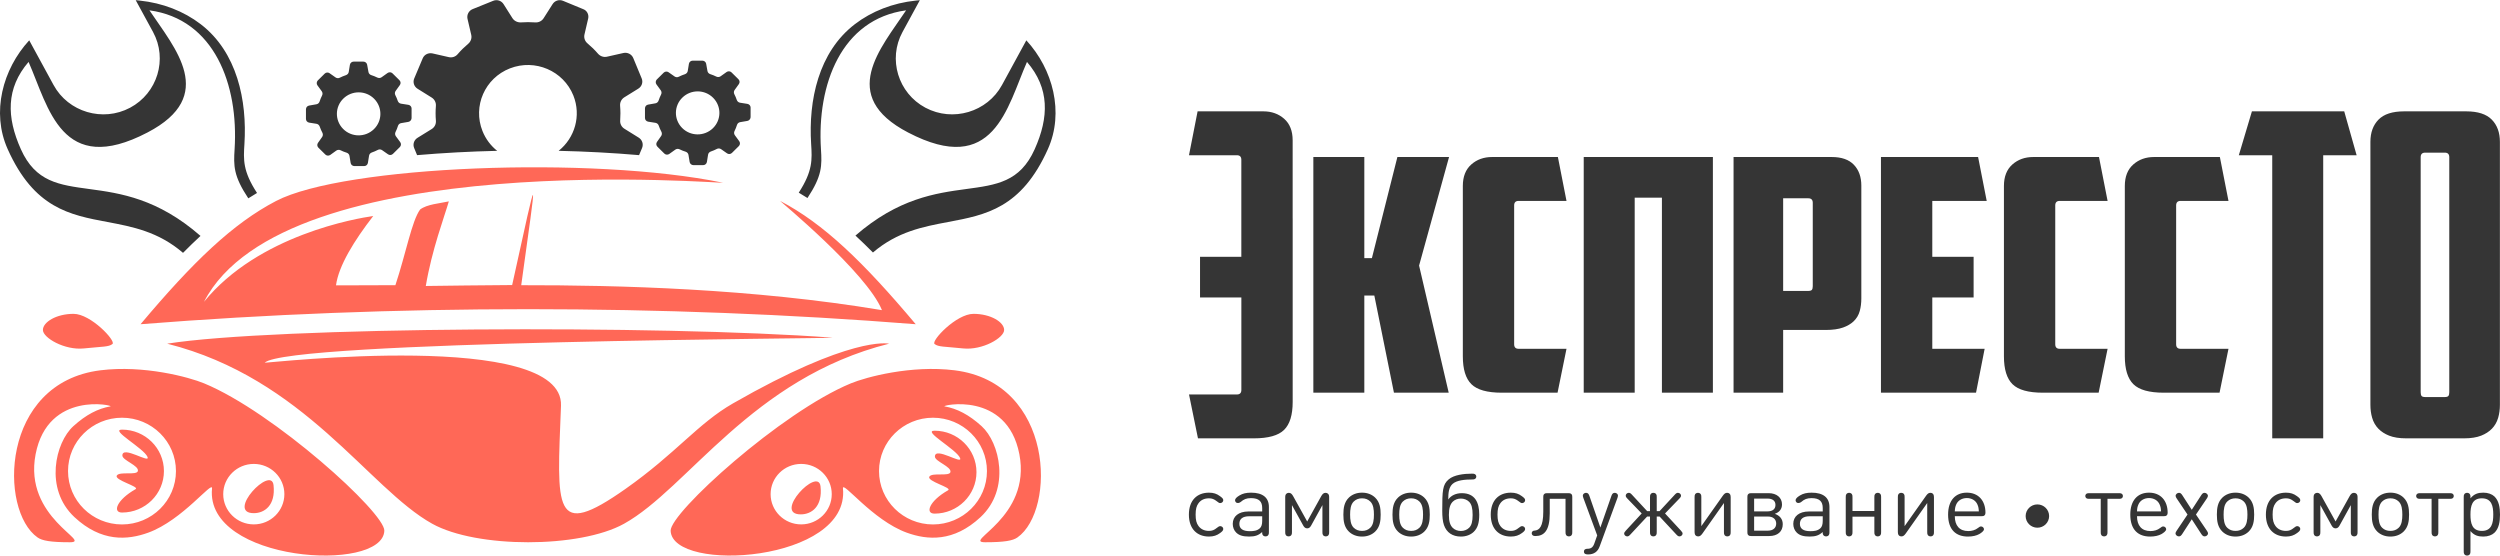 <svg width="180" height="40" viewBox="0 0 180 40" fill="none" xmlns="http://www.w3.org/2000/svg">
<g clip-path="url(#clip0)">
<path d="M58.138 14.257C59.196 12.655 59.185 11.932 59.109 10.745C58.813 6.091 60.569 1.38 65.24 0.744C63.415 3.478 60.312 6.895 65.381 9.539C71.573 12.77 72.503 7.731 73.943 4.458C75.574 6.359 75.533 8.434 74.496 10.747C72.387 15.451 67.743 11.61 61.592 16.962C62.004 17.342 62.424 17.748 62.852 18.18C64.619 16.671 66.477 16.321 68.266 15.984C70.979 15.474 73.541 14.992 75.448 10.736C76.634 8.092 75.813 4.987 73.896 2.904C73.312 3.976 72.731 5.051 72.143 6.122C71.083 8.069 68.602 8.805 66.633 7.756L66.632 7.756C64.663 6.707 63.919 4.253 64.98 2.306L66.229 0.012L65.931 0.043C64.29 0.214 62.768 0.808 61.549 1.742C58.926 3.752 58.202 7.238 58.402 10.366C58.473 11.492 58.525 12.306 57.51 13.872C57.72 13.995 57.929 14.123 58.138 14.257ZM17.878 14.28C16.805 12.662 16.815 11.938 16.891 10.745C17.187 6.091 15.431 1.38 10.76 0.744C12.585 3.478 15.688 6.895 10.619 9.539C4.427 12.77 3.497 7.731 2.057 4.458C0.426 6.359 0.467 8.434 1.504 10.747C3.616 15.458 8.271 11.598 14.436 16.986C14.024 17.367 13.605 17.773 13.177 18.205C11.401 16.675 9.533 16.323 7.734 15.984C5.021 15.474 2.459 14.992 0.552 10.736C-0.634 8.091 0.187 4.987 2.104 2.904C2.688 3.976 3.269 5.051 3.857 6.122C4.917 8.069 7.398 8.805 9.367 7.756H9.368C11.337 6.707 12.081 4.253 11.02 2.306L9.771 0.012L10.069 0.043C11.71 0.214 13.232 0.808 14.451 1.742C17.074 3.752 17.798 7.238 17.599 10.366C17.526 11.497 17.475 12.313 18.505 13.894C18.295 14.018 18.086 14.146 17.878 14.28ZM53.81 8.706L53.29 8.795C53.182 8.813 53.093 8.893 53.062 8.999C53.017 9.145 52.958 9.291 52.887 9.433C52.837 9.531 52.846 9.646 52.909 9.735L53.227 10.169C53.303 10.275 53.29 10.426 53.2 10.515L52.949 10.763L52.699 11.011C52.604 11.104 52.456 11.117 52.349 11.042L51.919 10.741C51.829 10.679 51.708 10.67 51.614 10.723C51.475 10.798 51.327 10.856 51.179 10.909C51.076 10.944 51 11.029 50.982 11.135L50.897 11.662C50.874 11.791 50.762 11.889 50.632 11.889H50.278H49.924C49.794 11.889 49.678 11.795 49.655 11.667L49.57 11.153C49.552 11.042 49.472 10.958 49.364 10.922C49.216 10.878 49.068 10.82 48.929 10.749C48.831 10.701 48.714 10.71 48.625 10.772L48.185 11.086C48.078 11.162 47.925 11.148 47.836 11.06L47.585 10.812L47.334 10.563C47.24 10.47 47.226 10.324 47.303 10.218L47.603 9.792C47.666 9.704 47.67 9.584 47.621 9.486C47.544 9.34 47.477 9.194 47.428 9.043C47.392 8.941 47.307 8.862 47.195 8.844L46.666 8.76C46.536 8.737 46.438 8.627 46.438 8.498V8.148V7.798C46.438 7.669 46.532 7.554 46.662 7.532L47.191 7.439C47.298 7.421 47.388 7.341 47.419 7.239C47.468 7.089 47.527 6.947 47.598 6.805C47.648 6.708 47.639 6.592 47.576 6.504L47.262 6.074C47.186 5.968 47.199 5.826 47.285 5.728L47.536 5.48L47.786 5.232C47.881 5.139 48.029 5.126 48.136 5.201L48.571 5.507C48.66 5.569 48.777 5.578 48.876 5.524C49.019 5.453 49.162 5.391 49.315 5.343C49.418 5.307 49.498 5.223 49.517 5.117L49.602 4.594C49.624 4.465 49.736 4.368 49.866 4.368H50.22H50.574C50.704 4.368 50.821 4.461 50.843 4.589L50.937 5.112C50.955 5.219 51.036 5.307 51.139 5.338C51.291 5.387 51.435 5.445 51.578 5.516C51.677 5.564 51.793 5.555 51.883 5.493L52.318 5.183C52.425 5.108 52.578 5.121 52.667 5.21L52.918 5.458L53.169 5.706C53.263 5.799 53.277 5.945 53.2 6.052L52.891 6.482C52.828 6.57 52.824 6.686 52.873 6.783C52.941 6.916 53.003 7.053 53.048 7.195C53.084 7.297 53.169 7.377 53.281 7.395L53.814 7.479C53.944 7.501 54.043 7.612 54.043 7.74V8.09V8.441C54.034 8.569 53.94 8.684 53.81 8.706ZM51.349 7.045C50.745 6.433 49.754 6.424 49.136 7.022C48.517 7.621 48.508 8.6 49.113 9.212C49.718 9.823 50.709 9.832 51.327 9.234C51.946 8.636 51.955 7.656 51.349 7.045ZM29.401 8.776L28.881 8.865C28.774 8.882 28.684 8.962 28.653 9.068C28.608 9.215 28.55 9.361 28.478 9.503C28.429 9.6 28.438 9.715 28.5 9.804L28.819 10.238C28.895 10.345 28.881 10.495 28.792 10.584L28.541 10.832L28.29 11.08C28.196 11.174 28.048 11.187 27.94 11.111L27.51 10.81C27.42 10.748 27.299 10.739 27.205 10.792C27.066 10.868 26.918 10.925 26.77 10.979C26.668 11.014 26.591 11.098 26.573 11.205L26.488 11.732C26.466 11.86 26.354 11.958 26.224 11.958H25.87H25.516C25.386 11.958 25.269 11.865 25.247 11.736L25.162 11.222C25.144 11.111 25.063 11.027 24.955 10.992C24.808 10.947 24.66 10.89 24.521 10.819C24.422 10.77 24.306 10.779 24.216 10.841L23.777 11.156C23.669 11.231 23.517 11.218 23.427 11.129L23.176 10.881L22.925 10.633C22.831 10.54 22.818 10.394 22.894 10.287L23.194 9.862C23.257 9.773 23.261 9.653 23.212 9.556C23.136 9.41 23.069 9.263 23.019 9.113C22.983 9.011 22.898 8.931 22.786 8.913L22.257 8.829C22.127 8.807 22.029 8.696 22.029 8.568V8.217V7.867C22.029 7.739 22.123 7.624 22.253 7.601L22.782 7.508C22.889 7.491 22.979 7.411 23.01 7.309C23.06 7.158 23.118 7.016 23.19 6.875C23.239 6.777 23.23 6.662 23.167 6.573L22.854 6.143C22.777 6.037 22.791 5.895 22.876 5.798L23.127 5.55L23.378 5.301C23.472 5.208 23.62 5.195 23.727 5.27L24.162 5.576C24.252 5.638 24.368 5.647 24.467 5.594C24.61 5.523 24.754 5.461 24.906 5.412C25.009 5.377 25.09 5.293 25.108 5.186L25.193 4.663C25.215 4.535 25.327 4.437 25.457 4.437H25.811H26.166C26.296 4.437 26.412 4.53 26.434 4.659L26.529 5.182C26.546 5.288 26.627 5.377 26.73 5.408C26.883 5.457 27.026 5.514 27.169 5.585C27.268 5.634 27.384 5.625 27.474 5.563L27.909 5.253C28.017 5.177 28.169 5.191 28.258 5.279L28.509 5.527L28.76 5.776C28.855 5.869 28.868 6.015 28.792 6.121L28.483 6.551C28.42 6.64 28.415 6.755 28.465 6.853C28.532 6.986 28.595 7.123 28.639 7.265C28.675 7.367 28.76 7.446 28.872 7.464L29.406 7.548C29.536 7.57 29.634 7.681 29.634 7.81V8.16V8.51C29.625 8.639 29.531 8.754 29.401 8.776ZM26.941 7.114C26.336 6.502 25.345 6.494 24.727 7.092C24.108 7.69 24.099 8.67 24.704 9.281C25.309 9.893 26.3 9.902 26.918 9.303C27.537 8.705 27.546 7.726 26.941 7.114ZM42.348 1.338L42.082 2.481C42.025 2.721 42.111 2.967 42.303 3.127C42.569 3.349 42.824 3.596 43.056 3.867C43.218 4.051 43.462 4.138 43.706 4.082L44.891 3.815C45.183 3.752 45.483 3.908 45.594 4.177L46.199 5.641C46.316 5.916 46.213 6.228 45.955 6.385L44.95 7.008C44.738 7.14 44.627 7.375 44.647 7.618C44.678 7.973 44.678 8.323 44.654 8.669C44.633 8.913 44.749 9.14 44.958 9.27L45.989 9.911C46.241 10.068 46.342 10.38 46.231 10.651L46.013 11.17C44.132 11.009 42.198 10.904 40.222 10.859C41.388 9.929 41.86 8.328 41.283 6.879C40.565 5.093 38.523 4.219 36.716 4.923C34.91 5.627 34.027 7.646 34.738 9.433C34.969 10.012 35.339 10.495 35.796 10.86C33.829 10.905 31.904 11.01 30.03 11.17L29.822 10.665C29.704 10.39 29.807 10.078 30.066 9.92L31.082 9.292C31.294 9.16 31.406 8.93 31.385 8.687C31.355 8.332 31.355 7.982 31.384 7.631C31.405 7.386 31.289 7.153 31.08 7.023L30.061 6.388C29.809 6.23 29.709 5.919 29.825 5.648L30.434 4.202C30.545 3.931 30.84 3.784 31.136 3.845L32.311 4.113C32.553 4.17 32.802 4.084 32.957 3.895C33.188 3.626 33.438 3.38 33.712 3.151C33.898 2.996 33.986 2.743 33.929 2.508L33.66 1.353C33.596 1.064 33.754 0.768 34.026 0.658L35.506 0.06C35.784 -0.056 36.1 0.046 36.259 0.302L36.895 1.307C37.028 1.516 37.266 1.626 37.512 1.612C37.853 1.588 38.19 1.589 38.527 1.613C38.774 1.634 39.01 1.519 39.141 1.312L39.789 0.293C39.949 0.044 40.263 -0.056 40.538 0.059L42 0.662C42.261 0.759 42.416 1.051 42.348 1.338Z" fill="#353535"/>
<path fill-rule="evenodd" clip-rule="evenodd" d="M16.072 35.579C16.072 34.377 17.058 33.402 18.274 33.402C19.489 33.402 20.475 34.377 20.475 35.579C20.475 36.781 19.489 37.756 18.274 37.756C17.058 37.756 16.072 36.781 16.072 35.579ZM59.886 35.579C59.886 34.377 58.901 33.402 57.685 33.402C56.469 33.402 55.484 34.377 55.484 35.579C55.484 36.781 56.469 37.756 57.685 37.756C58.901 37.756 59.886 36.781 59.886 35.579ZM61.267 27.6C62.352 27.152 65.604 26.272 68.729 26.661C75.938 27.56 76.037 36.749 73.254 38.697C72.919 38.931 72.315 39.042 70.929 39.042C69.252 39.042 74.284 37.302 73.394 32.702C72.503 28.093 67.691 29.202 68.01 29.259C68.909 29.419 69.759 29.853 70.676 30.684C71.979 31.864 72.774 35.203 70.601 37.231C68.661 39.041 66.78 38.894 65.285 38.351C62.808 37.451 60.632 34.549 60.693 35.168C61.215 40.468 48.416 41.287 48.286 38.217C48.232 36.929 56.254 29.666 61.267 27.6ZM67.175 30.076C65.029 30.076 63.289 31.796 63.289 33.918C63.289 36.04 65.029 37.76 67.175 37.76C69.321 37.76 71.061 36.04 71.061 33.918C71.061 31.796 69.321 30.076 67.175 30.076ZM12.036 24.745C21.937 27.238 26.523 35.154 31.119 37.709C34.317 39.487 41.734 39.487 44.932 37.709C49.529 35.154 54.114 27.238 64.016 24.745C63.917 24.729 61.237 24.192 52.77 29.047C50.245 30.495 48.684 32.631 45.044 35.195C39.779 38.904 40.1 36.702 40.392 29.209C40.606 23.702 19.291 26.142 19.059 26.117C20.615 24.527 60.805 24.377 59.923 24.311C47.501 23.383 19.656 23.528 12.036 24.745ZM5.296 22.597C4.052 22.597 3.089 23.194 3.089 23.758C3.089 24.321 4.65 25.231 6.039 25.087C7.428 24.944 7.827 24.985 8.098 24.767C8.368 24.55 6.54 22.597 5.296 22.597ZM70.091 22.597C71.335 22.597 72.298 23.194 72.298 23.758C72.298 24.321 70.737 25.231 69.348 25.087C67.959 24.944 67.56 24.985 67.289 24.767C67.019 24.55 68.847 22.597 70.091 22.597ZM70.306 33.996C70.306 35.645 68.954 36.981 67.287 36.981C66.584 36.981 66.901 36.072 68.263 35.299C68.591 35.113 66.703 34.653 66.915 34.316C67.114 34 68.342 34.322 68.429 33.996C68.535 33.602 67.313 33.226 67.313 32.874C67.313 32.124 69.345 33.502 69.126 32.978C68.862 32.348 66.377 31.011 67.287 31.011C68.954 31.011 70.306 32.347 70.306 33.996ZM59.078 35.02C59.236 36.481 58.421 37.035 57.657 37.035C55.619 37.035 58.919 33.558 59.078 35.02ZM19.878 14.47C16.764 16.094 13.904 18.843 10.12 23.344C28.306 21.9 47.745 21.9 65.932 23.344C62.148 18.843 59.288 16.094 56.174 14.47C56.069 14.416 62.404 19.616 63.501 22.331C54.18 20.775 44.575 20.528 37.528 20.535C38.683 12.187 38.841 11.573 36.875 20.524C34.501 20.535 32.4 20.572 30.658 20.591C31.094 17.98 31.993 15.616 32.316 14.499C31.669 14.645 30.739 14.704 30.247 15.086C29.649 15.908 29.232 18.229 28.468 20.534C26.807 20.524 25.834 20.555 24.192 20.542C24.381 19.134 25.505 17.318 26.872 15.553C25.71 15.716 18.605 16.911 14.687 21.732C20.519 10.433 52.742 13.298 52.025 13.15C42.635 11.217 24.762 11.923 19.878 14.47ZM8.784 36.903C10.451 36.903 11.803 35.567 11.803 33.918C11.803 32.269 10.451 30.933 8.784 30.933C7.874 30.933 10.359 32.27 10.622 32.9C10.842 33.424 8.81 32.046 8.81 32.796C8.81 33.148 10.031 33.524 9.926 33.918C9.839 34.244 8.611 33.922 8.412 34.238C8.2 34.575 10.088 35.035 9.76 35.221C8.398 35.993 8.081 36.903 8.784 36.903ZM19.695 34.933C19.537 33.471 16.236 36.948 18.274 36.948C19.038 36.948 19.853 36.394 19.695 34.933ZM14.692 27.6C13.607 27.152 10.354 26.272 7.23 26.661C0.021 27.56 -0.079 36.749 2.705 38.697C3.04 38.931 3.643 39.042 5.03 39.042C6.707 39.042 1.675 37.302 2.564 32.702C3.456 28.093 8.268 29.202 7.949 29.259C7.049 29.419 6.2 29.853 5.282 30.684C3.98 31.864 3.185 35.203 5.358 37.231C7.297 39.041 9.179 38.894 10.674 38.351C13.151 37.451 15.327 34.549 15.266 35.168C14.743 40.468 27.543 41.287 27.672 38.217C27.727 36.929 19.704 29.666 14.692 27.6ZM8.784 30.076C10.93 30.076 12.669 31.796 12.669 33.918C12.669 36.04 10.93 37.76 8.784 37.76C6.638 37.76 4.898 36.04 4.898 33.918C4.898 31.796 6.638 30.076 8.784 30.076Z" fill="#FF6857"/>
<path fill-rule="evenodd" clip-rule="evenodd" d="M93.071 15.733V10.1C93.071 9.429 92.868 8.914 92.463 8.555C92.058 8.197 91.558 8.017 90.963 8.017H86.227L85.607 11.177H89.054C89.269 11.177 89.376 11.286 89.376 11.505V18.49H86.402V21.416H89.378V28.074C89.378 28.293 89.271 28.402 89.056 28.402H85.609L86.254 31.561H90.271C91.312 31.561 92.04 31.359 92.453 30.953C92.867 30.547 93.073 29.876 93.073 28.94C93.073 24.538 93.073 20.135 93.073 15.733H93.071ZM146.691 36.318C146.225 36.318 145.846 36.694 145.846 37.156C145.846 37.619 146.225 37.995 146.691 37.995C147.158 37.995 147.537 37.619 147.537 37.156C147.537 36.694 147.158 36.318 146.691 36.318ZM85.6 37.052C85.6 38.103 86.211 38.632 87.046 38.632C87.378 38.632 87.621 38.547 87.843 38.381C87.983 38.28 88.076 38.197 88.076 38.085C88.076 37.97 87.967 37.881 87.856 37.881C87.783 37.881 87.704 37.934 87.624 38C87.418 38.171 87.262 38.225 87.046 38.225C86.726 38.225 86.471 38.109 86.298 37.881C86.145 37.677 86.085 37.442 86.085 37.053C86.085 36.662 86.145 36.426 86.298 36.223C86.471 35.992 86.726 35.879 87.046 35.879C87.262 35.879 87.408 35.932 87.624 36.101C87.734 36.188 87.783 36.223 87.856 36.223C87.967 36.223 88.076 36.133 88.076 36.019C88.076 35.906 87.999 35.842 87.843 35.726C87.607 35.55 87.378 35.472 87.046 35.472C86.211 35.472 85.6 35.997 85.6 37.053V37.052ZM88.758 37.719C88.758 37.969 88.851 38.194 89.009 38.348C89.215 38.547 89.487 38.632 89.939 38.632C90.36 38.632 90.609 38.55 90.875 38.304C90.875 38.385 90.873 38.452 90.918 38.522C91.002 38.653 91.234 38.652 91.318 38.523C91.355 38.466 91.361 38.422 91.361 38.313V36.504C91.361 35.831 90.922 35.472 90.078 35.472C89.73 35.472 89.474 35.531 89.238 35.674C89.079 35.772 88.801 35.959 88.984 36.163C89.082 36.258 89.241 36.217 89.334 36.138C89.553 35.95 89.74 35.865 90.074 35.865C90.646 35.865 90.878 36.106 90.878 36.576V36.826H89.889C89.178 36.826 88.758 37.177 88.758 37.72V37.719ZM89.234 37.717C89.234 37.362 89.474 37.171 89.942 37.171H90.878V37.5C90.878 37.764 90.822 37.933 90.709 38.036C90.506 38.219 90.26 38.245 89.989 38.245C89.48 38.245 89.234 38.066 89.234 37.716V37.717ZM94.118 38.043C94.264 38.043 94.344 37.946 94.41 37.826L95.214 36.368V38.313C95.214 38.422 95.221 38.466 95.257 38.523C95.341 38.652 95.572 38.652 95.656 38.523C95.693 38.466 95.699 38.422 95.699 38.313V35.788C95.699 35.668 95.67 35.599 95.616 35.549C95.573 35.508 95.513 35.483 95.44 35.483C95.291 35.483 95.208 35.584 95.124 35.731L94.118 37.547L93.111 35.731C93.028 35.584 92.944 35.483 92.795 35.483C92.722 35.483 92.662 35.508 92.619 35.549C92.566 35.599 92.536 35.668 92.536 35.788V38.313C92.536 38.422 92.542 38.466 92.579 38.523C92.663 38.652 92.894 38.652 92.978 38.523C93.014 38.466 93.021 38.422 93.021 38.313V36.368L93.825 37.826C93.891 37.946 93.971 38.043 94.118 38.043ZM98.066 38.225C97.823 38.225 97.634 38.153 97.474 38.002C97.245 37.786 97.208 37.409 97.208 37.052C97.208 36.694 97.245 36.321 97.474 36.105C97.634 35.954 97.823 35.879 98.066 35.879C98.308 35.879 98.498 35.954 98.657 36.105C98.886 36.321 98.923 36.694 98.923 37.052C98.923 37.409 98.886 37.786 98.657 38.002C98.498 38.153 98.308 38.225 98.066 38.225ZM98.066 35.471C97.667 35.471 97.351 35.609 97.125 35.822C96.786 36.148 96.723 36.575 96.723 37.052C96.723 37.525 96.786 37.955 97.125 38.281C97.351 38.495 97.667 38.633 98.066 38.633C98.464 38.633 98.78 38.495 99.006 38.281C99.345 37.955 99.408 37.525 99.408 37.052C99.408 36.575 99.345 36.148 99.006 35.822C98.78 35.609 98.464 35.471 98.066 35.471ZM101.602 38.225C101.359 38.225 101.17 38.153 101.01 38.002C100.781 37.786 100.744 37.409 100.744 37.052C100.744 36.694 100.781 36.321 101.01 36.105C101.17 35.954 101.359 35.879 101.602 35.879C101.844 35.879 102.034 35.954 102.193 36.105C102.422 36.321 102.459 36.694 102.459 37.052C102.459 37.409 102.422 37.786 102.193 38.002C102.034 38.153 101.844 38.225 101.602 38.225ZM101.602 35.471C101.203 35.471 100.887 35.609 100.661 35.822C100.322 36.148 100.259 36.575 100.259 37.052C100.259 37.525 100.322 37.955 100.661 38.281C100.887 38.495 101.203 38.633 101.602 38.633C102 38.633 102.316 38.495 102.542 38.281C102.881 37.955 102.944 37.525 102.944 37.052C102.944 36.575 102.881 36.148 102.542 35.822C102.316 35.609 102 35.471 101.602 35.471ZM103.842 36.785C103.842 37.18 103.875 37.55 103.965 37.804C104.151 38.341 104.579 38.633 105.187 38.633C105.554 38.633 105.883 38.507 106.106 38.294C106.383 38.027 106.506 37.669 106.506 37.055C106.506 36.183 106.205 35.508 105.247 35.508C104.835 35.508 104.47 35.675 104.274 35.966C104.277 35.477 104.31 35.096 104.586 34.841C104.885 34.571 105.498 34.523 105.98 34.523C106.099 34.523 106.149 34.514 106.196 34.486C106.325 34.404 106.325 34.222 106.196 34.141C106.149 34.113 106.099 34.103 105.98 34.103C105.387 34.103 104.682 34.194 104.307 34.514C103.861 34.892 103.842 35.323 103.842 36.785ZM106.029 37.074C106.029 37.56 105.953 37.82 105.777 37.999C105.627 38.149 105.41 38.231 105.184 38.231C104.958 38.231 104.742 38.153 104.593 38.002C104.417 37.823 104.32 37.56 104.32 37.074C104.32 36.587 104.417 36.305 104.593 36.126C104.742 35.976 104.958 35.897 105.184 35.897C105.41 35.897 105.627 35.979 105.777 36.13C105.953 36.308 106.029 36.587 106.029 37.074ZM107.334 37.052C107.334 38.103 107.946 38.632 108.78 38.632C109.112 38.632 109.355 38.547 109.578 38.381C109.717 38.28 109.81 38.197 109.81 38.085C109.81 37.97 109.701 37.881 109.591 37.881C109.518 37.881 109.438 37.934 109.358 38C109.152 38.171 108.996 38.225 108.78 38.225C108.461 38.225 108.205 38.109 108.032 37.881C107.879 37.677 107.82 37.442 107.82 37.053C107.82 36.662 107.879 36.426 108.032 36.223C108.205 35.992 108.461 35.879 108.78 35.879C108.996 35.879 109.142 35.932 109.358 36.101C109.468 36.188 109.518 36.223 109.591 36.223C109.701 36.223 109.81 36.133 109.81 36.019C109.81 35.906 109.734 35.842 109.578 35.726C109.342 35.55 109.112 35.472 108.78 35.472C107.946 35.472 107.334 35.997 107.334 37.053V37.052ZM111.582 35.916H112.718V38.313C112.718 38.422 112.725 38.466 112.761 38.523C112.845 38.652 113.076 38.652 113.16 38.523C113.197 38.466 113.203 38.422 113.203 38.313V35.785C113.203 35.715 113.203 35.634 113.137 35.571C113.07 35.508 112.984 35.508 112.911 35.508H111.409C111.336 35.508 111.249 35.508 111.183 35.571C111.116 35.634 111.116 35.715 111.116 35.785V36.838C111.116 37.946 110.814 38.168 110.515 38.2C110.442 38.206 110.415 38.209 110.378 38.231C110.251 38.304 110.257 38.484 110.378 38.56C110.418 38.582 110.468 38.595 110.545 38.595C111.16 38.595 111.582 38.225 111.582 36.964V35.916ZM115.227 37.983L114.436 35.703C114.393 35.581 114.337 35.483 114.197 35.483C114.104 35.483 114.008 35.54 113.978 35.618C113.954 35.681 113.964 35.747 113.998 35.841L114.998 38.548L114.792 39.131C114.689 39.423 114.536 39.511 114.297 39.511C114.162 39.511 114.044 39.561 114.044 39.715C114.044 39.894 114.198 39.919 114.343 39.919C114.76 39.919 115.038 39.725 115.177 39.338L116.46 35.841C116.493 35.747 116.503 35.681 116.48 35.618C116.45 35.54 116.354 35.483 116.261 35.483C116.121 35.483 116.065 35.581 116.022 35.703L115.227 37.983ZM118.8 36.802H118.597L117.5 35.618C117.407 35.518 117.354 35.483 117.271 35.483C117.163 35.483 117.052 35.572 117.052 35.684C117.052 35.74 117.072 35.797 117.168 35.895L118.202 36.968L117.055 38.209C116.962 38.309 116.939 38.363 116.939 38.419C116.939 38.531 117.05 38.62 117.158 38.62C117.241 38.62 117.294 38.586 117.387 38.485L118.594 37.189H118.8V38.313C118.8 38.422 118.806 38.466 118.843 38.523C118.927 38.652 119.158 38.652 119.242 38.523C119.278 38.466 119.285 38.422 119.285 38.313V37.189H119.491L120.697 38.485C120.79 38.586 120.844 38.62 120.927 38.62C121.034 38.62 121.146 38.531 121.146 38.419C121.146 38.363 121.123 38.309 121.03 38.209L119.883 36.968L120.917 35.895C121.013 35.797 121.033 35.74 121.033 35.684C121.033 35.572 120.921 35.483 120.814 35.483C120.731 35.483 120.677 35.518 120.584 35.618L119.488 36.802H119.285V35.788C119.285 35.678 119.278 35.634 119.242 35.578C119.156 35.452 118.927 35.452 118.843 35.581C118.806 35.637 118.8 35.681 118.8 35.791V36.802ZM124.124 36.217V38.313C124.124 38.422 124.13 38.466 124.167 38.523C124.251 38.652 124.482 38.652 124.566 38.523C124.602 38.466 124.609 38.422 124.609 38.313V35.788C124.609 35.61 124.533 35.483 124.343 35.483C124.223 35.483 124.137 35.559 124.037 35.7L122.495 37.883V35.788C122.495 35.678 122.489 35.634 122.452 35.578C122.366 35.452 122.137 35.452 122.053 35.581C122.017 35.637 122.01 35.681 122.01 35.791V38.316C122.01 38.493 122.086 38.62 122.276 38.62C122.396 38.62 122.482 38.545 122.582 38.404L124.124 36.217ZM127.381 38.595C127.992 38.595 128.358 38.269 128.358 37.742C128.358 37.365 128.138 37.121 127.786 36.995C128.118 36.882 128.304 36.65 128.304 36.318C128.304 35.828 127.919 35.508 127.341 35.508H126.104C126.031 35.508 125.945 35.508 125.878 35.571C125.812 35.634 125.812 35.715 125.812 35.785V38.319C125.812 38.388 125.812 38.469 125.878 38.532C125.945 38.595 126.031 38.595 126.104 38.595H127.381ZM127.833 36.355C127.833 36.65 127.633 36.82 127.254 36.82H126.297V35.897H127.254C127.627 35.897 127.833 36.06 127.833 36.355ZM127.886 37.698C127.886 38.005 127.666 38.206 127.294 38.206H126.297V37.19H127.294C127.666 37.19 127.886 37.39 127.886 37.698ZM129.116 37.719C129.116 37.969 129.21 38.194 129.367 38.348C129.573 38.547 129.845 38.632 130.297 38.632C130.718 38.632 130.968 38.55 131.233 38.304C131.233 38.385 131.231 38.452 131.277 38.522C131.36 38.653 131.593 38.652 131.677 38.523C131.713 38.466 131.72 38.422 131.72 38.313V36.504C131.72 35.831 131.28 35.472 130.436 35.472C130.088 35.472 129.832 35.531 129.596 35.674C129.437 35.772 129.16 35.959 129.342 36.163C129.441 36.258 129.599 36.217 129.693 36.138C129.912 35.95 130.098 35.865 130.433 35.865C131.004 35.865 131.237 36.106 131.237 36.576V36.826H130.248C129.536 36.826 129.116 37.177 129.116 37.72V37.719ZM129.593 37.717C129.593 37.362 129.832 37.171 130.301 37.171H131.237V37.5C131.237 37.764 131.18 37.933 131.067 38.036C130.865 38.219 130.619 38.245 130.347 38.245C129.839 38.245 129.593 38.066 129.593 37.716V37.717ZM134.954 37.202V38.312C134.954 38.421 134.961 38.465 134.998 38.522C135.081 38.653 135.313 38.653 135.397 38.522C135.433 38.465 135.44 38.421 135.44 38.312V35.79C135.44 35.68 135.433 35.637 135.397 35.581C135.313 35.451 135.082 35.451 134.998 35.581C134.961 35.637 134.954 35.68 134.954 35.79V36.794H133.379V35.79C133.379 35.68 133.373 35.637 133.336 35.581C133.252 35.451 133.021 35.451 132.937 35.581C132.901 35.637 132.894 35.68 132.894 35.79V38.312C132.894 38.421 132.901 38.465 132.937 38.522C133.021 38.653 133.253 38.653 133.336 38.522C133.373 38.465 133.379 38.421 133.379 38.312V37.202H134.954ZM138.76 36.217V38.313C138.76 38.422 138.766 38.466 138.803 38.523C138.887 38.652 139.118 38.652 139.202 38.523C139.238 38.466 139.245 38.422 139.245 38.313V35.788C139.245 35.61 139.169 35.483 138.979 35.483C138.859 35.483 138.773 35.559 138.673 35.7L137.131 37.883V35.788C137.131 35.678 137.125 35.634 137.088 35.578C137.002 35.452 136.773 35.452 136.689 35.581C136.653 35.637 136.646 35.681 136.646 35.791V38.316C136.646 38.493 136.722 38.62 136.912 38.62C137.032 38.62 137.118 38.545 137.218 38.404L138.76 36.217ZM142.672 37.165C142.75 37.165 142.823 37.165 142.886 37.105C142.949 37.045 142.953 36.961 142.953 36.898C142.946 36.041 142.44 35.471 141.611 35.471C140.789 35.471 140.263 36.031 140.263 37.049C140.263 38.143 140.829 38.633 141.694 38.633C142.029 38.633 142.31 38.563 142.506 38.454C142.636 38.378 142.846 38.24 142.846 38.102C142.846 37.999 142.743 37.904 142.639 37.904C142.566 37.904 142.516 37.932 142.413 38.015C142.218 38.171 141.966 38.237 141.714 38.237C141.084 38.237 140.746 37.841 140.746 37.165H142.672ZM140.746 36.82C140.756 36.601 140.776 36.488 140.849 36.32C140.969 36.041 141.257 35.86 141.611 35.86C141.966 35.86 142.25 36.038 142.373 36.32C142.446 36.488 142.466 36.601 142.476 36.82H140.746ZM152.848 35.712C152.848 35.637 152.815 35.581 152.755 35.543C152.709 35.515 152.659 35.508 152.553 35.508H150.439C150.333 35.508 150.283 35.515 150.236 35.543C150.112 35.621 150.112 35.803 150.236 35.882C150.283 35.91 150.333 35.916 150.439 35.916H151.253V38.313C151.253 38.422 151.26 38.466 151.296 38.523C151.38 38.652 151.611 38.652 151.695 38.523C151.732 38.466 151.739 38.422 151.739 38.313V35.916H152.553C152.659 35.916 152.709 35.91 152.755 35.882C152.815 35.844 152.848 35.788 152.848 35.712ZM155.791 37.165C155.868 37.165 155.941 37.165 156.004 37.105C156.068 37.045 156.071 36.961 156.071 36.898C156.064 36.041 155.558 35.471 154.729 35.471C153.907 35.471 153.381 36.031 153.381 37.049C153.381 38.143 153.947 38.633 154.812 38.633C155.147 38.633 155.428 38.563 155.625 38.454C155.754 38.378 155.965 38.24 155.965 38.102C155.965 37.999 155.862 37.904 155.757 37.904C155.684 37.904 155.635 37.932 155.531 38.015C155.337 38.171 155.084 38.237 154.832 38.237C154.202 38.237 153.864 37.841 153.864 37.165H155.791ZM153.864 36.82C153.874 36.601 153.894 36.488 153.967 36.32C154.087 36.041 154.375 35.86 154.729 35.86C155.084 35.86 155.369 36.038 155.492 36.32C155.565 36.488 155.585 36.601 155.595 36.82H153.864ZM157.807 37.388L158.491 38.444C158.568 38.56 158.631 38.62 158.734 38.62C158.852 38.62 158.977 38.526 158.977 38.4C158.977 38.347 158.95 38.291 158.894 38.209L158.109 37.047L158.887 35.897C158.94 35.816 158.97 35.759 158.97 35.703C158.97 35.581 158.843 35.483 158.727 35.483C158.621 35.483 158.561 35.543 158.485 35.659L157.807 36.706L157.129 35.659C157.052 35.543 156.993 35.483 156.886 35.483C156.771 35.483 156.644 35.581 156.644 35.703C156.644 35.759 156.674 35.816 156.727 35.897L157.501 37.047L156.72 38.209C156.664 38.291 156.637 38.347 156.637 38.4C156.637 38.526 156.761 38.62 156.88 38.62C156.983 38.62 157.046 38.56 157.122 38.444L157.807 37.388ZM160.957 38.225C160.715 38.225 160.525 38.153 160.366 38.002C160.136 37.786 160.1 37.409 160.1 37.052C160.1 36.694 160.136 36.321 160.366 36.105C160.525 35.954 160.715 35.879 160.957 35.879C161.2 35.879 161.389 35.954 161.549 36.105C161.778 36.321 161.815 36.694 161.815 37.052C161.815 37.409 161.778 37.786 161.549 38.002C161.389 38.153 161.2 38.225 160.957 38.225ZM160.957 35.471C160.558 35.471 160.243 35.609 160.017 35.822C159.678 36.148 159.615 36.575 159.615 37.052C159.615 37.525 159.678 37.955 160.017 38.281C160.243 38.495 160.558 38.633 160.957 38.633C161.356 38.633 161.672 38.495 161.898 38.281C162.237 37.955 162.3 37.525 162.3 37.052C162.3 36.575 162.237 36.148 161.898 35.822C161.672 35.609 161.356 35.471 160.957 35.471ZM163.144 37.052C163.144 38.103 163.755 38.632 164.59 38.632C164.922 38.632 165.165 38.547 165.387 38.381C165.527 38.28 165.62 38.197 165.62 38.085C165.62 37.97 165.511 37.881 165.401 37.881C165.327 37.881 165.248 37.934 165.168 38C164.962 38.171 164.806 38.225 164.59 38.225C164.271 38.225 164.015 38.109 163.842 37.881C163.689 37.677 163.629 37.442 163.629 37.053C163.629 36.662 163.689 36.426 163.842 36.223C164.015 35.992 164.271 35.879 164.59 35.879C164.806 35.879 164.952 35.932 165.168 36.101C165.278 36.188 165.327 36.223 165.401 36.223C165.511 36.223 165.62 36.133 165.62 36.019C165.62 35.906 165.543 35.842 165.387 35.726C165.151 35.55 164.922 35.472 164.59 35.472C163.755 35.472 163.144 35.997 163.144 37.053V37.052ZM168.162 38.043C168.308 38.043 168.388 37.946 168.455 37.826L169.259 36.368V38.313C169.259 38.422 169.266 38.466 169.302 38.523C169.386 38.652 169.617 38.652 169.701 38.523C169.737 38.466 169.744 38.422 169.744 38.313V35.788C169.744 35.668 169.714 35.599 169.661 35.549C169.618 35.508 169.558 35.483 169.485 35.483C169.335 35.483 169.252 35.584 169.169 35.731L168.162 37.547L167.155 35.731C167.072 35.584 166.989 35.483 166.84 35.483C166.766 35.483 166.707 35.508 166.663 35.549C166.61 35.599 166.58 35.668 166.58 35.788V38.313C166.58 38.422 166.587 38.466 166.624 38.523C166.707 38.652 166.938 38.652 167.022 38.523C167.059 38.466 167.065 38.422 167.065 38.313V36.368L167.87 37.826C167.936 37.946 168.016 38.043 168.162 38.043ZM172.11 38.225C171.868 38.225 171.678 38.153 171.519 38.002C171.289 37.786 171.253 37.409 171.253 37.052C171.253 36.694 171.289 36.321 171.519 36.105C171.678 35.954 171.868 35.879 172.11 35.879C172.353 35.879 172.542 35.954 172.702 36.105C172.931 36.321 172.968 36.694 172.968 37.052C172.968 37.409 172.931 37.786 172.702 38.002C172.542 38.153 172.353 38.225 172.11 38.225ZM172.11 35.471C171.711 35.471 171.396 35.609 171.17 35.822C170.831 36.148 170.768 36.575 170.768 37.052C170.768 37.525 170.831 37.955 171.17 38.281C171.396 38.495 171.711 38.633 172.11 38.633C172.509 38.633 172.825 38.495 173.051 38.281C173.39 37.955 173.453 37.525 173.453 37.052C173.453 36.575 173.39 36.148 173.051 35.822C172.825 35.609 172.509 35.471 172.11 35.471ZM176.67 35.712C176.67 35.637 176.637 35.581 176.577 35.543C176.53 35.515 176.48 35.508 176.374 35.508H174.26C174.154 35.508 174.104 35.515 174.058 35.543C173.933 35.621 173.933 35.803 174.058 35.882C174.104 35.91 174.154 35.916 174.26 35.916H175.075V38.313C175.075 38.422 175.081 38.466 175.118 38.523C175.202 38.652 175.433 38.652 175.517 38.523C175.553 38.466 175.56 38.422 175.56 38.313V35.916H176.374C176.48 35.916 176.53 35.91 176.577 35.882C176.637 35.844 176.67 35.788 176.67 35.712ZM180 37.052C180 36.556 179.927 36.054 179.594 35.74C179.421 35.578 179.136 35.471 178.797 35.471C178.431 35.471 178.145 35.552 177.873 35.879C177.873 35.779 177.886 35.667 177.83 35.581C177.746 35.451 177.515 35.451 177.431 35.581C177.394 35.637 177.388 35.681 177.388 35.791V39.693C177.388 39.803 177.394 39.846 177.431 39.903C177.515 40.032 177.746 40.032 177.83 39.903C177.866 39.846 177.873 39.803 177.873 39.693V38.237C178.145 38.557 178.438 38.633 178.797 38.633C179.136 38.633 179.421 38.526 179.594 38.363C179.927 38.049 180 37.547 180 37.052ZM177.873 37.052C177.873 36.449 177.979 35.879 178.694 35.879C179.408 35.879 179.515 36.449 179.515 37.052C179.515 37.654 179.408 38.225 178.694 38.225C177.979 38.225 177.873 37.654 177.873 37.052ZM167.271 31.561V11.177H169.677L168.784 8.017H162.138L161.195 11.177H163.601V31.561H167.271ZM170.669 10.217V29.151C170.669 29.478 170.71 29.787 170.793 30.075C170.974 30.708 171.405 31.121 172.008 31.363C172.338 31.495 172.752 31.561 173.248 31.561H177.414C177.91 31.561 178.323 31.495 178.654 31.363C179.256 31.121 179.688 30.708 179.869 30.075C179.952 29.787 179.993 29.478 179.993 29.151V10.217C179.993 9.546 179.799 9.012 179.41 8.614C179.022 8.216 178.406 8.017 177.563 8.017H173.099C172.256 8.017 171.64 8.216 171.251 8.614C170.863 9.012 170.669 9.546 170.669 10.217ZM174.289 11.317C174.289 11.099 174.397 10.99 174.612 10.99H176.025C176.24 10.99 176.348 11.099 176.348 11.317V28.238C176.348 28.363 176.327 28.453 176.285 28.507C176.244 28.562 176.149 28.589 176 28.589H174.636C174.488 28.589 174.393 28.562 174.351 28.507C174.31 28.453 174.289 28.363 174.289 28.238V11.317ZM98.231 18.584H98.777L100.612 11.305H104.332L102.174 19.122L104.307 28.274H100.364L98.951 21.276H98.231V28.274H94.561V11.305H98.231V18.584ZM108.126 28.274C107.084 28.274 106.357 28.071 105.944 27.665C105.53 27.26 105.324 26.589 105.324 25.652V13.388C105.324 12.717 105.526 12.202 105.931 11.843C106.336 11.484 106.837 11.305 107.432 11.305H112.168L112.788 14.465H109.341C109.126 14.465 109.019 14.574 109.019 14.792V24.786C109.019 25.005 109.126 25.114 109.341 25.114H112.788L112.144 28.274H108.126ZM123.328 28.274H119.658V14.23H117.698V28.274H114.028V11.305H123.328V28.274ZM128.387 14.277V20.948H130.172C130.321 20.948 130.416 20.921 130.457 20.866C130.499 20.811 130.519 20.722 130.519 20.597V14.605C130.519 14.386 130.412 14.277 130.197 14.277H128.387ZM131.883 11.305C132.594 11.305 133.127 11.492 133.483 11.867C133.838 12.241 134.016 12.74 134.016 13.365V21.486C134.016 21.814 133.979 22.114 133.904 22.387C133.738 23 133.285 23.375 132.702 23.581C132.371 23.698 131.958 23.757 131.462 23.757H128.387V28.274H124.816V11.305H131.883ZM135.429 11.305H142.423L143.043 14.465H139.125V18.49H142.1V21.416H139.125V25.114H142.894L142.274 28.274H135.429V11.305ZM147.085 28.274C146.043 28.274 145.316 28.071 144.903 27.665C144.489 27.26 144.283 26.589 144.283 25.652V13.388C144.283 12.717 144.485 12.202 144.89 11.843C145.295 11.484 145.795 11.305 146.391 11.305H151.127L151.747 14.465H148.3C148.085 14.465 147.978 14.574 147.978 14.792V24.786C147.978 25.005 148.085 25.114 148.3 25.114H151.747L151.102 28.274H147.085ZM155.789 28.274C154.748 28.274 154.02 28.071 153.607 27.665C153.194 27.26 152.987 26.589 152.987 25.652V13.388C152.987 12.717 153.19 12.202 153.595 11.843C154 11.484 154.5 11.305 155.095 11.305H159.831L160.451 14.465H157.004C156.79 14.465 156.682 14.574 156.682 14.792V24.786C156.682 25.005 156.79 25.114 157.004 25.114H160.451L159.807 28.274H155.789Z" fill="#353535"/>
</g>
<defs>
<clipPath id="clip0">
<rect width="180" height="40" fill="white"/>
</clipPath>
</defs>
</svg>
